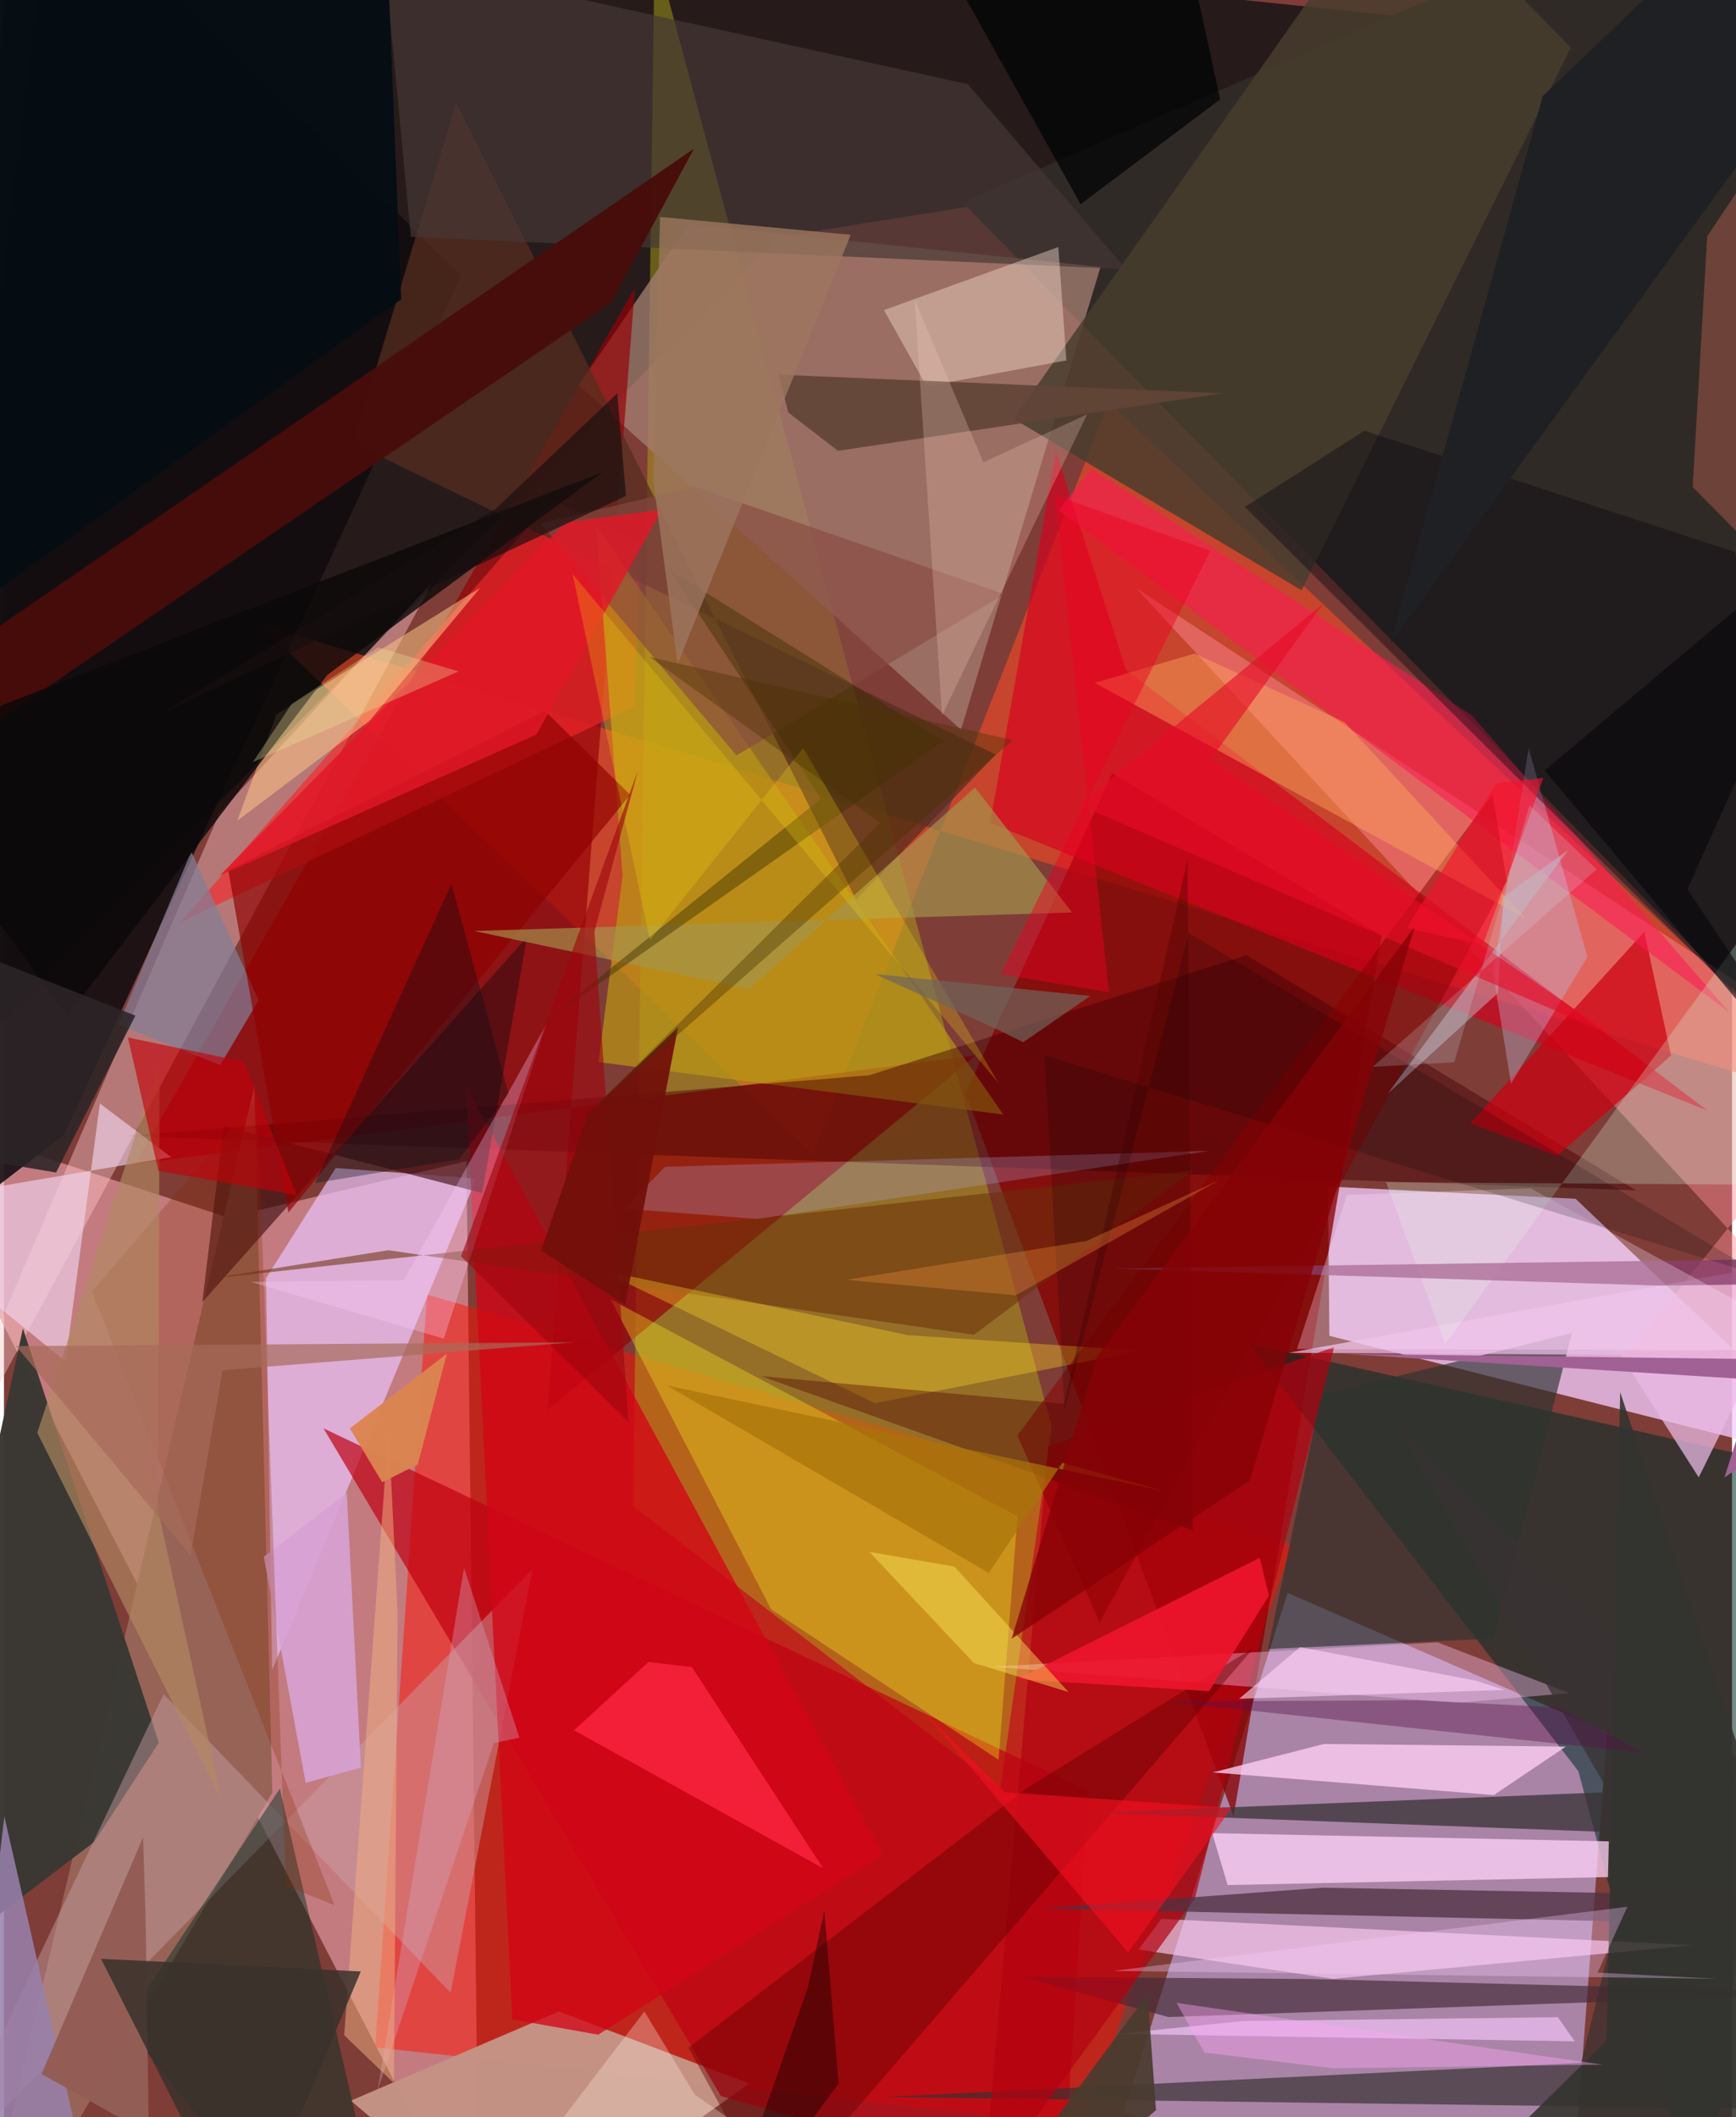 <svg xmlns="http://www.w3.org/2000/svg" width="228" height="278" viewBox="0 0 836 1024"><path fill="#7f3d37" d="M0 0h836v1024H0z"/><path fill="#e1979f" fill-opacity=".698" d="M108.219 588.838l115.534-27.218 6.046 524.38L-54.74 535.402z"/><path fill="#221a19" fill-opacity=".949" d="M898 31.236L374.64 114.62-62 555.943 7.696-62z"/><path fill="#baa2d6" fill-opacity=".702" d="M756.805 1086l-215.216-64.045 79.405-251.525 154.585 67.32z"/><path fill="#f3ccff" fill-opacity=".765" d="M760.304 579.804l-119.803-5.917.711 72.198L898 711.067z"/><path fill="#ff0f00" fill-opacity=".494" d="M179.622 990.225l342.312 37.613L623.4 747.72 204.684 626.124z"/><path fill="#312b27" fill-opacity=".996" d="M898 541.025L463.653 97.84 831.388-62 898 565.384z"/><path fill="#ff4b25" fill-opacity=".565" d="M534.498 194.538l-143.13 363.97-267.83-256.769L898 536.972z"/><path fill="#aba419" fill-opacity=".49" d="M482.012 865.234l24.873-175.144-192.11-715.528-10.433 753.855z"/><path fill="#870000" fill-opacity=".757" d="M536.257 373.925l130.271 78.432-71.66 426.09-129.68-349.742z"/><path fill="#a17d6e" fill-opacity=".78" d="M530.49 129.11l-67.504 223.83L278.08 186.317l53.183-77.928z"/><path fill="#960007" fill-opacity=".69" d="M470.368 510.37l-207.39 171.51 42.249-542.686L63.416 562.991z"/><path fill="#002c29" fill-opacity=".553" d="M862.801 708.48L823.036 1086l-61.379-229.33-159.655-206.95z"/><path fill="#976356" d="M121.148 525.544l8.674 341.52L.267 1086l3.48-62.398z"/><path fill="#e8c2f8" fill-opacity=".706" d="M126.793 618.24l2.948 189.505 98.798-237.727-68.028-5.09z"/><path fill="#c49284" fill-opacity=".996" d="M268.435 972.874l92.095 34.875L250.125 1086l-82.304-70.002z"/><path fill="#100c0f" fill-opacity=".875" d="M221.2 133.283L28.96 548.993-62 619.004 23.804-60.915z"/><path fill="#ff8d99" fill-opacity=".459" d="M547.755 284.498L898 663.54l-116.775-3.46L898 514.058z"/><path fill="#ffc7cb" fill-opacity=".427" d="M32.24 560.458l72.048-167.28 103.55-112.359L-62 779.855z"/><path fill="#f6272b" fill-opacity=".635" d="M85.498 445.981l179.59-204.206 42.616 20.234-2.47 79.659z"/><path fill="#3a3833" fill-opacity=".984" d="M74.958 842.863L43.772 890.77-62 971.473 9.168 642.478z"/><path fill="#bf0010" fill-opacity=".69" d="M524.583 866.31l-12.388 194.86-165.318-47.364L154.6 690.867z"/><path fill="#c9a2a7" fill-opacity=".447" d="M-35.49 1056.289l291.17-297.335-39.596 204.881L77.259 819.38z"/><path fill="#2d3330" fill-opacity=".651" d="M758.54 644.741l-37.78 147.762-109.267 5.067 25.598-122.853z"/><path fill="#562d1e" fill-opacity=".745" d="M169.092 214.494L218.768 49.56l193.465 385.502 67.54-70.098z"/><path fill="#f6ef21" fill-opacity=".349" d="M371.177 778.414l-77.644-149.946 196.77 104.963-9.14 117.73z"/><path fill="#d7001d" fill-opacity=".655" d="M477.092 398.06l347.003 139.07-281.232-213.067-33.958-105.674z"/><path fill="#b99714" fill-opacity=".702" d="M287.62 513.693l195.823 25.373-196.972-284.81 12.81 169.32z"/><path fill="#483d2e" fill-opacity=".835" d="M757.973 23.061L627.754 285.503 488.437 202.57 674.959-62z"/><path fill="#353131" fill-opacity=".682" d="M763.008 997.74l49.102-200.308L898 1020.536l-473.186-6.261z"/><path fill="#420106" fill-opacity=".455" d="M789.59 575.754l-188.535-113.76L418.55 520.08 59.195 549.43z"/><path fill="#ffd3f9" fill-opacity=".749" d="M584.515 886.633l191.87 3.959-.38 17.301-184.029 3.847z"/><path fill="#002d23" fill-opacity=".467" d="M113.664 1048.013l-55.614-69.14 75.42-113.783 39.124 168.922z"/><path fill="#ffccf4" fill-opacity=".639" d="M642.912 957.102l-94.03-14.191 11.037-14.819 257.403 12.744z"/><path fill="#d20515" fill-opacity=".769" d="M223.537 525.219l22.384 451.475 41.534 7.41 137.658-87.064z"/><path fill="#412a35" fill-opacity=".659" d="M563.291 975.574l-70.375-19.434 140.303 1.06L898 963.906z"/><path fill="#463736" fill-opacity=".682" d="M466.285 40.696l-282.37-61.96 12.917 135.805 345.911 15.65z"/><path fill="#3b0c11" fill-opacity=".627" d="M231.337 577.038L106.272 544.6l-10.319 85.197 157.11-176.64z"/><path fill="#eab9e5" fill-opacity=".733" d="M782.074 655.299l37.808 59.253 52.13-105.565L621.627 654.3z"/><path fill="#b3010f" fill-opacity=".694" d="M643.489 651.546l-138.328 47.91-31.4 359.853 102.383-141.072z"/><path fill="#ffcef5" fill-opacity=".788" d="M638.61 843.495l116.982 1.263-34.819 23.448-135.92-10.956z"/><path fill="#ffc9fd" fill-opacity=".369" d="M702.876 823.631l54.344-4.742-63.811-24.576-215.701 11.796z"/><path fill="#f1d4ed" fill-opacity=".635" d="M80.842 559.653l-34.433-25.931L29.83 658.458-62 583.9z"/><path fill="#620000" fill-opacity=".439" d="M494.027 865.39L331.17 990.403l41.39 75.798 232.293-269.46z"/><path fill="#fae1d2" fill-opacity=".42" d="M446.38 186.825l67.59-12.508-3.898-54.835-84.365 30.505z"/><path fill="#ffc988" fill-opacity=".525" d="M176.769 348.722l53.631-64.404-98.582 61.234-18.927 51.38z"/><path fill="#393233" fill-opacity=".749" d="M852.143 863.75l-179-175.376 114.62 198.156-260.297-9.779z"/><path fill="#503141" fill-opacity=".769" d="M501.525 923.056l136.668-10.047L898 917.801l-65.157 12.654z"/><path fill="#69300a" fill-opacity=".553" d="M575.015 566.205l-105.746 79.383-283.323-40.9-86.814 13.856z"/><path fill="#cd0010" fill-opacity=".718" d="M793.547 450.658l-84.189 92.652 42.007 15.758 55.115-48.559z"/><path fill="#470d0a" fill-opacity=".976" d="M333.819 71.896l-40.095 74.48L-1.924 348.008-62 343.936z"/><path fill="#fe1b52" fill-opacity=".576" d="M834.749 489.69L510.115 246.847l15.738-20.162L710.21 346.067z"/><path fill="#d7a1d3" fill-opacity=".898" d="M145.96 862.29l26.717-7.38-6.834-132.792-40.145 30.818z"/><path fill="#c0b7dc" fill-opacity=".369" d="M720.448 470.778l8.605 53.365 36.979-61.385-28.444-100.924z"/><path fill="#837e96" fill-opacity=".718" d="M55.346 495.706l49.276 19.433 18.606-31.4-32.595-71.92z"/><path fill="#8f0000" fill-opacity=".671" d="M261.677 343.84l-153.183 76.988 29.127 165.642L302.947 384.4z"/><path fill="#0c0b13" fill-opacity=".439" d="M600.295 245.212l57.887-36.896 179.342 58.687L898 540.773z"/><path fill="#0b0809" fill-opacity=".796" d="M30.636 491.46l125.863-165.083 133.133-98.067L-62 364.723z"/><path fill="#b4aee8" fill-opacity=".259" d="M364.46 589.546l218.295-32.893-262.91 7.71-19.713 20.233z"/><path fill="#9880ac" fill-opacity=".867" d="M.2 878.542l37.72 165.352L-10.697 1086H-24.31z"/><path fill="#e6baea" fill-opacity=".808" d="M599.438 977.482l152.3-1.827 8.158 11.672-221.157-3.607z"/><path fill="#a5964c" fill-opacity=".663" d="M469.753 380.878L360.387 478.33l-132.949-28.04 289.298-8.97z"/><path fill="#fed825" fill-opacity=".353" d="M437.289 645.778l112.509 7.492-128.367 25.414-133.167-64.486z"/><path fill="#860000" fill-opacity=".506" d="M720.077 384.184l6.91 41.928-196.94 358.55-39.753-90.402z"/><path fill="#d5ffe1" fill-opacity=".259" d="M898 374.2L697.177 650.073l-28.539-78.293 227.917 1.546z"/><path fill="#872a00" fill-opacity=".271" d="M136.396 912.173l-13.971-380.669-79.864 93.1L159.959 921.48z"/><path fill="#874943" fill-opacity=".639" d="M259.593 253.12l94.769 112.243 129.667-77.985-149.75-52.002z"/><path fill="#fe2744" fill-opacity=".761" d="M311.793 803.834l-36.053 33.053 120.562 66.737-63.484-97.286z"/><path fill="#614537" fill-opacity=".906" d="M374.889 181.223l4.483 18.265 24.085 18.56 185.768-27.828z"/><path fill="#ee162c" fill-opacity=".902" d="M583.053 817.959l-93.01-5.752 117.498-58.774 4.385 18.372z"/><path fill="#893f6c" fill-opacity=".773" d="M895.185 608.42L898 620.493l-96.737 1.322-264.408-8.294z"/><path fill="#ffa960" fill-opacity=".427" d="M576.044 316.092L527.62 330.27l208.56 114.018-87.674-95.026z"/><path fill="#f2c8b9" fill-opacity=".271" d="M473.829 223.611l50.167-23.211-70.178 145.612-13.276-201.081z"/><path fill="#9e5748" fill-opacity=".549" d="M848.376 267.353l-31.416-31.766 7.02-121.291 62.448-93.302z"/><path fill="#e21727" fill-opacity=".824" d="M271.66 252.641L104.402 423.48l153.174-68.177 60.765-108.895z"/><path fill="#b18962" fill-opacity=".659" d="M74.617 730.652l.68-216.992-59.192 179.315 89.256 177.877z"/><path fill="#c30009" fill-opacity=".627" d="M74.717 566.34l-14.74-64.535 56.201 11.752 25.333 64.433z"/><path fill="#493b2f" fill-opacity=".918" d="M553.249 964.582l4.079 56.038-77.555 65.38h-16.251z"/><path fill="#d0a8c1" fill-opacity=".361" d="M249.385 840.487l-26.808-82.183-41.844 252.788 56.275-168.054z"/><path fill="#ffcdff" fill-opacity=".302" d="M262.497 495.155l-69.114 124.058-74.029.756 93.443 27.485z"/><path fill="#f30f21" fill-opacity=".612" d="M543.87 944.424l-99.872-117.481 39.964 39.882 109.916 7.653z"/><path fill="#a16194" d="M896.825 670.45l-248.759-15.636 202.424 2.576-18.162 57.227z"/><path fill="#500500" fill-opacity=".384" d="M572.571 415.722l2.608 324.42-208.891-74.561 146.565 13.38z"/><path fill="#000d15" fill-opacity=".337" d="M216.503 427.363l27.59 101.504-24.011 31.829-69.67 11.55z"/><path fill="#010404" fill-opacity=".741" d="M588.379 48.037L520.87 98.76l-78.5-140.47 126.443-.055z"/><path fill="#935e56" fill-opacity=".996" d="M70.078 1032.077l-1.536-104.29-1.238-39.141-49.14 114.51z"/><path fill="#ffe4ff" fill-opacity=".29" d="M738.428 574.736l143.714 78.365-256.595-.603 24.177-74.564z"/><path fill="#3c2d01" fill-opacity=".443" d="M454.503 358.365l-132.418-82.648 73.184 110.537-135.79 109.607z"/><path fill="#060e14" fill-opacity=".984" d="M192.21 144.783l-6.257-155.727L-23.872-62l-.895 363.061z"/><path fill="#ffe80c" fill-opacity=".227" d="M386.626 361.763l94.44 161.995L275.134 277.75l37.38 176.937z"/><path fill="#9c765e" fill-opacity=".808" d="M317.381 104.918l-3.223 127.729 11.765 88.422 83.72-207.511z"/><path fill="#bfaebd" fill-opacity=".529" d="M756.58 411.267l-31.246 22.506-2.523 46.427-53.415 48.8z"/><path fill="#32342f" fill-opacity=".878" d="M781.88 673.319L898 1022.973 674.735 1086l100.618-99.08z"/><path fill="#9e060d" fill-opacity=".616" d="M302.146 687.77l-16.49-237.192 21.026-77.813-85.557 234.865z"/><path fill="#f8cdff" fill-opacity=".322" d="M829.132 957.103l-58.222-3.014 14.457-31.855-248.814 31.03z"/><path fill="#fbeb5c" fill-opacity=".435" d="M515.048 818.417l-55.232-60.678-41.136-7.151 50.485 53.72z"/><path fill="#1f2023" d="M744.427 46.46l-73.744 264.857L852.401 60.974 857.923-62z"/><path fill="#ec0022" fill-opacity=".463" d="M534.545 479.872l-52.352-8.677 101.394-204.817-75.063-26.82z"/><path fill="#720f0a" fill-opacity=".933" d="M300.533 631.114l25.563-134.242-43.239 41.232-23.01 66.712z"/><path fill="#f1b082" fill-opacity=".506" d="M188.638 1007.545l1.789-227.437-4.308-89.607-21.522 293.848z"/><path fill="#020309" fill-opacity=".18" d="M573.139 451.28l-60.02 230.831-9.707-171.718 348.15 107.17z"/><path fill="#e60c27" fill-opacity=".616" d="M638.194 291.975l-54.488 75.383 194.801 133.556-258.354-111.506z"/><path fill="#39322b" fill-opacity=".847" d="M105.72 1063.414l11.615 21.45 55.297-131.34-125.7-6.13z"/><path fill="#70645b" fill-opacity=".698" d="M479.805 497.52L421.23 471.1l104.294 10.63-32.431 22.352z"/><path fill="#59114d" fill-opacity=".396" d="M751.716 825.835l41.76 22.004-231.566-24.91 122.427-.588z"/><path fill="#130000" fill-opacity=".435" d="M389.007 960.908l7.863-36.916 6.931 83.838-58.59 78.17z"/><path fill="#fd943d" fill-opacity=".31" d="M587.777 570.864l-64.141 29.358-116.062 18.822 81.877 7.442z"/><path fill="#ffeddc" fill-opacity=".314" d="M438.279 1086l-103.998-72.845-24.473-40.263-52.56 68.748z"/><path fill="#2b2527" fill-opacity=".882" d="M63.588 491.225L25.212 567.11-62 552.349l18.556-103.347z"/><path fill="#ffd3f9" fill-opacity=".612" d="M712.04 812.868l13.799 4.491-128.313 4.29 29.52-25.008z"/><path fill="#a76b5a" fill-opacity=".686" d="M105.77 662.723L90.262 752.32 5.845 651.045l269.96-1.808z"/><path fill="#170e10" fill-opacity=".667" d="M296.711 190.227l4.19 49.627L76.965 344.566 237.779 246.2z"/><path fill="#4a3200" fill-opacity=".392" d="M488.046 357.968l-175.674-40.193 111.587 80.38L281.78 539.397z"/><path fill="#a9730b" fill-opacity=".722" d="M561.91 721.335l-241.358-51.296 155.878 90.753 35.583-53.26z"/><path fill="#ffa5f6" fill-opacity=".412" d="M773.344 998.595l-206.047-29.872 13.393 24.019 62.022 7.615z"/><path fill="#07050b" fill-opacity=".604" d="M814.38 430.069L898 554.955 745.339 372.642 898 244.246z"/><path fill="#f5102e" fill-opacity=".624" d="M744.7 376.242l-29.227 80.702-36.842-8.031 43.192-69.98z"/><path fill="#db8551" fill-opacity=".969" d="M182.98 716.91l-15.649-26.036 46.943-36.139-14.083 53.557z"/><path fill="#870206" fill-opacity=".78" d="M528.696 656.422L682.494 448.16l-79.745 267.876-115.256 76.558z"/><path fill="#ede29b" fill-opacity=".318" d="M181.078 313.1l-41.944 27.425-18.708 28.072 99.474-43.852z"/><path fill="#d1e3f4" fill-opacity=".204" d="M738.046 389.492l-36.445 124.29-39.4 2.211 108.284-95.518z"/></svg>